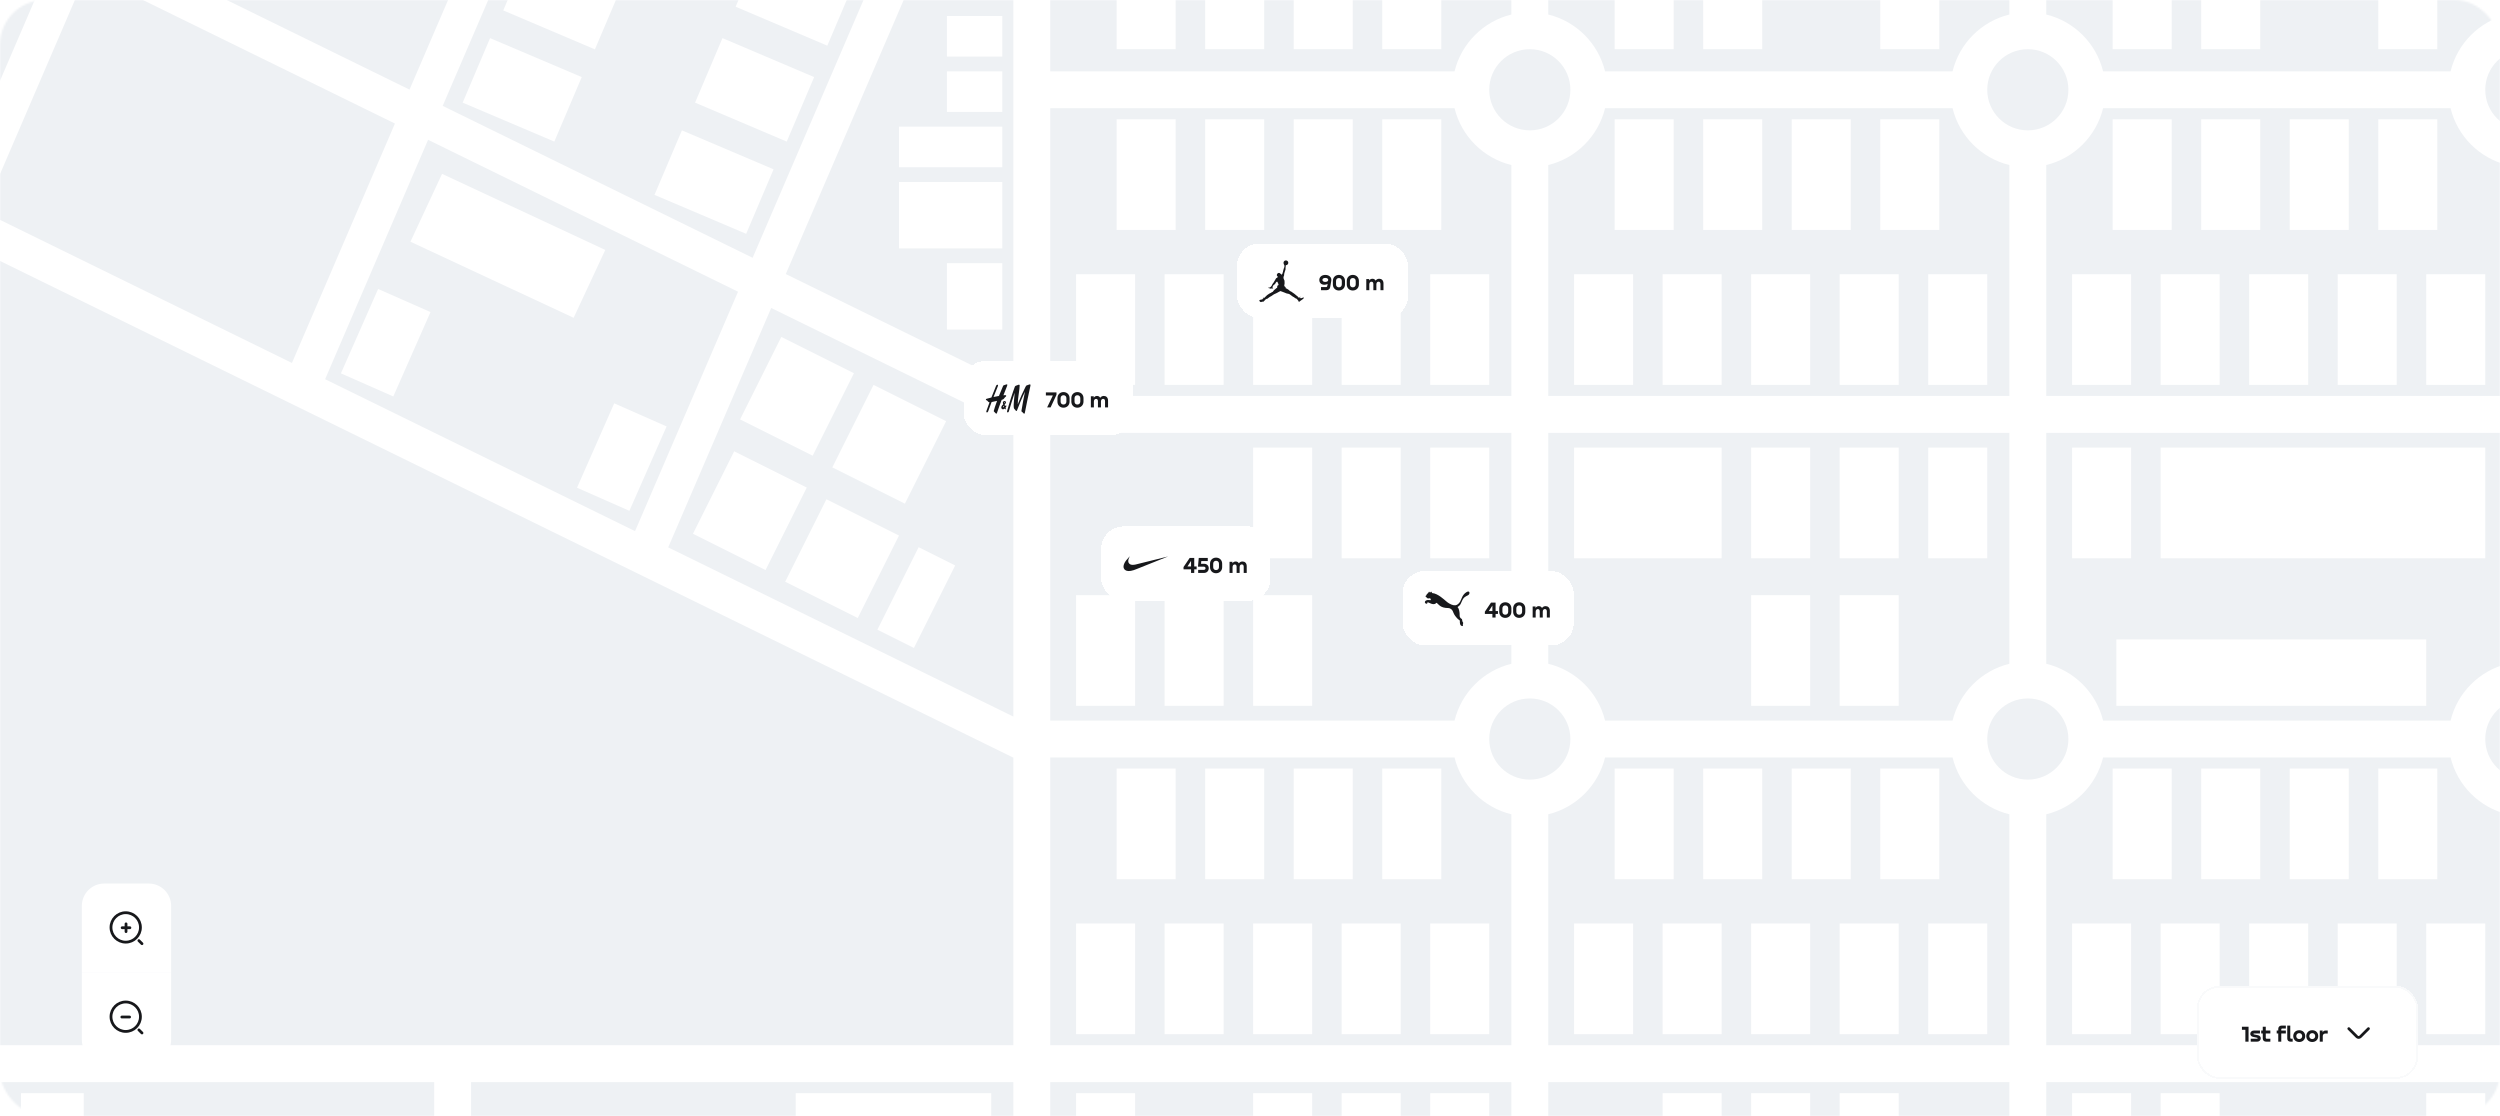 <svg width="1344" height="600" viewBox="0 0 1344 600" fill="none" xmlns="http://www.w3.org/2000/svg">
<mask id="mask0_471_102827" style="mask-type:alpha" maskUnits="userSpaceOnUse" x="0" y="0" width="1344" height="600">
<rect width="1344" height="600" rx="24" fill="#D9D9D9"/>
</mask>
<g mask="url(#mask0_471_102827)">
<path fill-rule="evenodd" clip-rule="evenodd" d="M1462.99 657.102L1462.99 -56.844L1367.8 -56.844L1347.97 -56.844L1347.97 -56.844L1100.07 -56.844L1100.07 7.805C1115.11 11.476 1126.94 23.312 1130.62 38.349L1317.43 38.349C1321.1 23.313 1332.93 11.478 1347.97 7.806L1347.97 -56.844L1367.8 -56.844L1367.8 7.805C1382.84 11.477 1394.67 23.313 1398.34 38.349L1461.01 38.349L1461.01 58.18L1398.34 58.18C1394.67 73.216 1382.84 85.052 1367.8 88.724L1367.8 212.869L1461.01 212.869L1461.01 232.701L1367.8 232.701L1367.8 356.846C1382.84 360.518 1394.67 372.353 1398.34 387.389L1461.01 387.389L1461.01 407.221L1398.34 407.221C1394.67 422.257 1382.84 434.092 1367.8 437.764L1367.8 561.909L1461.01 561.909L1461.01 581.741L1367.8 581.741L1367.8 657.102L1462.99 657.102ZM1347.97 657.102L1347.97 581.741L1100.07 581.741L1100.07 657.102L1347.97 657.102ZM1080.24 657.102L1080.24 581.741L832.339 581.741L832.339 657.102L1080.24 657.102ZM812.507 657.102L812.507 581.741L564.612 581.741L564.612 657.102L812.507 657.102ZM544.78 657.102L544.78 581.741L253.25 581.741L253.25 657.102L233.418 657.102L233.418 581.741L-125.537 581.741L-125.537 561.909L544.78 561.909L544.78 407.316L-16.585 132.155L-125.538 385.44L-125.538 335.252L-34.415 123.416L-125.538 78.75L-125.538 56.664L-26.569 105.176L28.798 -23.536L-39.154 -56.844L5.904 -56.844L36.644 -41.776L43.126 -56.844L64.714 -56.844L54.474 -33.037L220.159 48.176L265.334 -56.844L286.923 -56.844L237.988 56.915L404.612 138.589L488.679 -56.844L510.268 -56.844L422.442 147.328L544.78 207.294L544.78 -56.844L510.268 -56.844L518.334 -75.594L500.116 -83.431L488.679 -56.844L286.923 -56.844L286.964 -56.94L268.746 -64.777L265.334 -56.844L64.714 -56.844L72.78 -75.594L54.562 -83.431L43.126 -56.844L5.904 -56.844L-53.317 -85.872L-62.046 -68.065L-39.154 -56.844L-125.538 -56.844L-125.538 56.664L-127.612 55.648L-136.341 73.455L-125.538 78.75L-125.538 335.252L-153 399.094L-134.782 406.931L-125.538 385.44L-125.538 657.102L544.78 657.102ZM564.612 -56.844L564.612 38.349L781.965 38.349C785.637 23.313 797.472 11.478 812.507 7.806L812.507 -56.844L564.612 -56.844ZM832.339 -56.844L832.339 7.805C847.375 11.477 859.211 23.313 862.883 38.349L1049.7 38.349C1053.37 23.314 1065.2 11.48 1080.24 7.807L1080.24 -56.844L832.339 -56.844ZM862.883 58.18C859.211 73.216 847.375 85.052 832.339 88.724L832.339 212.869L1080.24 212.869L1080.24 88.723C1065.2 85.049 1053.37 73.215 1049.7 58.18L862.883 58.18ZM812.507 88.724C797.472 85.051 785.637 73.216 781.965 58.18L564.612 58.18L564.612 212.869L812.507 212.869L812.507 88.724ZM1347.97 88.724C1332.93 85.051 1321.1 73.216 1317.43 58.18L1130.62 58.18C1126.94 73.217 1115.11 85.053 1100.07 88.725L1100.07 212.869L1347.97 212.869L1347.97 88.724ZM1317.43 407.221C1321.1 422.256 1332.93 434.091 1347.97 437.764L1347.97 561.909L1100.07 561.909L1100.07 437.765C1115.11 434.094 1126.94 422.258 1130.62 407.221L1317.43 407.221ZM1347.97 356.846C1332.93 360.519 1321.1 372.354 1317.43 387.389L1130.62 387.389C1126.94 372.352 1115.11 360.516 1100.07 356.845L1100.07 232.701L1347.97 232.701L1347.97 356.846ZM1080.24 232.701L1080.24 356.847C1065.2 360.52 1053.37 372.355 1049.7 387.389L862.883 387.389C859.211 372.353 847.375 360.518 832.339 356.846L832.339 232.701L1080.24 232.701ZM832.339 437.764C847.375 434.092 859.211 422.257 862.883 407.221L1049.7 407.221C1053.37 422.255 1065.2 434.09 1080.24 437.763L1080.24 561.909L832.339 561.909L832.339 437.764ZM781.965 407.221C785.637 422.256 797.472 434.091 812.507 437.764L812.507 561.909L564.612 561.909L564.612 407.221L781.965 407.221ZM812.507 356.846C797.472 360.519 785.637 372.354 781.965 387.389L564.612 387.389L564.612 232.7L812.507 232.701L812.507 356.846ZM544.78 229.38L414.596 165.568L359.229 294.28L544.78 385.23L544.78 229.38ZM396.766 156.829L230.142 75.155L174.776 203.867L341.4 285.541L396.766 156.829ZM212.312 66.416L46.627 -14.797L-8.739 113.915L156.946 195.128L212.312 66.416ZM1068.34 397.305C1068.34 409.353 1078.11 419.12 1090.16 419.12C1102.21 419.12 1111.97 409.353 1111.97 397.305C1111.97 385.257 1102.21 375.49 1090.16 375.49C1078.11 375.49 1068.34 385.257 1068.34 397.305ZM1090.16 70.08C1078.11 70.08 1068.34 60.313 1068.34 48.265C1068.34 36.217 1078.11 26.45 1090.16 26.45C1102.21 26.45 1111.97 36.217 1111.97 48.265C1111.97 60.313 1102.21 70.08 1090.16 70.08ZM1336.07 397.305C1336.07 409.353 1345.84 419.12 1357.88 419.12C1369.93 419.12 1379.7 409.353 1379.7 397.305C1379.7 385.257 1369.93 375.49 1357.88 375.49C1345.84 375.49 1336.07 385.257 1336.07 397.305ZM1357.88 70.08C1345.84 70.08 1336.07 60.313 1336.07 48.265C1336.07 36.217 1345.84 26.45 1357.88 26.45C1369.93 26.45 1379.7 36.217 1379.7 48.265C1379.7 60.313 1369.93 70.08 1357.88 70.08ZM800.609 397.305C800.609 409.353 810.376 419.12 822.424 419.12C834.472 419.12 844.239 409.353 844.239 397.305C844.239 385.257 834.472 375.49 822.424 375.49C810.376 375.49 800.609 385.257 800.609 397.305ZM822.424 70.08C810.376 70.08 800.609 60.313 800.609 48.265C800.609 36.217 810.376 26.45 822.424 26.45C834.472 26.45 844.239 36.217 844.239 48.265C844.239 60.313 834.472 70.08 822.424 70.08Z" fill="#EEF1F4"/>
<rect x="1068.34" y="555.959" width="31.731" height="59.495" transform="rotate(-180 1068.34 555.959)" fill="white"/>
<rect x="1068.34" y="206.919" width="31.731" height="59.495" transform="rotate(-180 1068.34 206.919)" fill="white"/>
<rect x="800.609" y="206.919" width="31.731" height="59.495" transform="rotate(-180 800.609 206.919)" fill="white"/>
<rect x="800.609" y="555.959" width="31.731" height="59.495" transform="rotate(-180 800.609 555.959)" fill="white"/>
<rect x="800.609" y="647.186" width="31.731" height="59.495" transform="rotate(-180 800.609 647.186)" fill="white"/>
<rect x="1336.07" y="555.959" width="31.731" height="59.495" transform="rotate(-180 1336.07 555.959)" fill="white"/>
<rect x="1336.07" y="647.186" width="31.731" height="59.495" transform="rotate(-180 1336.07 647.186)" fill="white"/>
<rect x="1336.07" y="206.919" width="31.731" height="59.495" transform="rotate(-180 1336.07 206.919)" fill="white"/>
<rect x="1042.56" y="472.666" width="31.731" height="59.495" transform="rotate(-180 1042.56 472.666)" fill="white"/>
<rect x="1042.56" y="123.625" width="31.731" height="59.495" transform="rotate(-180 1042.56 123.625)" fill="white"/>
<rect x="774.828" y="123.625" width="31.731" height="59.495" transform="rotate(-180 774.828 123.625)" fill="white"/>
<rect x="774.828" y="472.666" width="31.731" height="59.495" transform="rotate(-180 774.828 472.666)" fill="white"/>
<rect x="1310.29" y="472.666" width="31.731" height="59.495" transform="rotate(-180 1310.29 472.666)" fill="white"/>
<rect x="1310.29" y="123.625" width="31.731" height="59.495" transform="rotate(-180 1310.29 123.625)" fill="white"/>
<rect x="1020.74" y="555.959" width="31.731" height="59.495" transform="rotate(-180 1020.74 555.959)" fill="white"/>
<rect x="1020.74" y="647.186" width="31.731" height="59.495" transform="rotate(-180 1020.74 647.186)" fill="white"/>
<rect x="1020.74" y="206.919" width="31.731" height="59.495" transform="rotate(-180 1020.74 206.919)" fill="white"/>
<rect x="753.012" y="206.919" width="31.731" height="59.495" transform="rotate(-180 753.012 206.919)" fill="white"/>
<rect x="753.012" y="555.959" width="31.731" height="59.495" transform="rotate(-180 753.012 555.959)" fill="white"/>
<rect x="753.012" y="647.186" width="31.731" height="59.495" transform="rotate(-180 753.012 647.186)" fill="white"/>
<rect x="1288.47" y="555.959" width="31.731" height="59.495" transform="rotate(-180 1288.47 555.959)" fill="white"/>
<rect x="1288.47" y="206.919" width="31.731" height="59.495" transform="rotate(-180 1288.47 206.919)" fill="white"/>
<rect x="994.961" y="472.666" width="31.731" height="59.495" transform="rotate(-180 994.961 472.666)" fill="white"/>
<rect x="994.961" y="123.625" width="31.731" height="59.495" transform="rotate(-180 994.961 123.625)" fill="white"/>
<rect x="727.231" y="123.625" width="31.731" height="59.495" transform="rotate(-180 727.231 123.625)" fill="white"/>
<rect x="727.231" y="472.666" width="31.731" height="59.495" transform="rotate(-180 727.231 472.666)" fill="white"/>
<rect x="1262.69" y="472.666" width="31.731" height="59.495" transform="rotate(-180 1262.69 472.666)" fill="white"/>
<rect x="1262.69" y="123.625" width="31.731" height="59.495" transform="rotate(-180 1262.69 123.625)" fill="white"/>
<rect x="973.146" y="555.959" width="31.731" height="59.495" transform="rotate(-180 973.146 555.959)" fill="white"/>
<rect x="973.146" y="647.186" width="31.731" height="59.495" transform="rotate(-180 973.146 647.186)" fill="white"/>
<rect x="973.146" y="206.919" width="31.731" height="59.495" transform="rotate(-180 973.146 206.919)" fill="white"/>
<rect x="705.415" y="206.919" width="31.731" height="59.495" transform="rotate(-180 705.415 206.919)" fill="white"/>
<rect x="705.415" y="555.959" width="31.731" height="59.495" transform="rotate(-180 705.415 555.959)" fill="white"/>
<rect x="705.415" y="647.186" width="31.731" height="59.495" transform="rotate(-180 705.415 647.186)" fill="white"/>
<rect x="1240.88" y="555.959" width="31.731" height="59.495" transform="rotate(-180 1240.88 555.959)" fill="white"/>
<rect x="1240.88" y="206.919" width="31.731" height="59.495" transform="rotate(-180 1240.88 206.919)" fill="white"/>
<rect x="947.365" y="472.666" width="31.731" height="59.495" transform="rotate(-180 947.365 472.666)" fill="white"/>
<rect x="947.365" y="123.625" width="31.731" height="59.495" transform="rotate(-180 947.365 123.625)" fill="white"/>
<rect x="679.634" y="123.625" width="31.731" height="59.495" transform="rotate(-180 679.634 123.625)" fill="white"/>
<rect x="679.634" y="472.666" width="31.731" height="59.495" transform="rotate(-180 679.634 472.666)" fill="white"/>
<rect x="1215.09" y="472.666" width="31.731" height="59.495" transform="rotate(-180 1215.09 472.666)" fill="white"/>
<rect x="1215.09" y="123.625" width="31.731" height="59.495" transform="rotate(-180 1215.09 123.625)" fill="white"/>
<rect x="925.549" y="555.959" width="31.731" height="59.495" transform="rotate(-180 925.549 555.959)" fill="white"/>
<rect x="925.549" y="647.186" width="31.731" height="59.495" transform="rotate(-180 925.549 647.186)" fill="white"/>
<rect x="925.549" y="206.919" width="31.731" height="59.495" transform="rotate(-180 925.549 206.919)" fill="white"/>
<rect x="657.819" y="206.919" width="31.731" height="59.495" transform="rotate(-180 657.819 206.919)" fill="white"/>
<rect x="657.819" y="555.959" width="31.731" height="59.495" transform="rotate(-180 657.819 555.959)" fill="white"/>
<rect x="1193.28" y="555.959" width="31.731" height="59.495" transform="rotate(-180 1193.28 555.959)" fill="white"/>
<rect x="1193.28" y="647.186" width="31.731" height="59.495" transform="rotate(-180 1193.28 647.186)" fill="white"/>
<rect x="1193.28" y="206.919" width="31.731" height="59.495" transform="rotate(-180 1193.28 206.919)" fill="white"/>
<rect x="877.952" y="555.959" width="31.731" height="59.495" transform="rotate(-180 877.952 555.959)" fill="white"/>
<rect x="877.952" y="206.919" width="31.731" height="59.495" transform="rotate(-180 877.952 206.919)" fill="white"/>
<rect x="610.225" y="206.919" width="31.731" height="59.495" transform="rotate(-180 610.225 206.919)" fill="white"/>
<rect x="610.225" y="555.959" width="31.731" height="59.495" transform="rotate(-180 610.225 555.959)" fill="white"/>
<rect x="610.225" y="647.186" width="31.731" height="59.495" transform="rotate(-180 610.225 647.186)" fill="white"/>
<rect x="1145.68" y="555.959" width="31.731" height="59.495" transform="rotate(-180 1145.68 555.959)" fill="white"/>
<rect x="1145.68" y="647.186" width="31.731" height="59.495" transform="rotate(-180 1145.68 647.186)" fill="white"/>
<rect x="1145.68" y="206.919" width="31.731" height="59.495" transform="rotate(-180 1145.68 206.919)" fill="white"/>
<rect x="899.768" y="472.666" width="31.731" height="59.495" transform="rotate(-180 899.768 472.666)" fill="white"/>
<rect x="899.768" y="123.625" width="31.731" height="59.495" transform="rotate(-180 899.768 123.625)" fill="white"/>
<rect x="632.038" y="123.625" width="31.731" height="59.495" transform="rotate(-180 632.038 123.625)" fill="white"/>
<rect x="632.038" y="472.666" width="31.731" height="59.495" transform="rotate(-180 632.038 472.666)" fill="white"/>
<rect x="1167.5" y="472.666" width="31.731" height="59.495" transform="rotate(-180 1167.5 472.666)" fill="white"/>
<rect x="1167.5" y="123.625" width="31.731" height="59.495" transform="rotate(-180 1167.5 123.625)" fill="white"/>
<rect x="1336.07" y="240.633" width="59.495" height="174.52" transform="rotate(90 1336.07 240.633)" fill="white"/>
<rect x="1068.34" y="240.633" width="59.495" height="31.731" transform="rotate(90 1068.34 240.633)" fill="white"/>
<rect x="800.609" y="240.633" width="59.495" height="31.731" transform="rotate(90 800.609 240.633)" fill="white"/>
<rect x="705.415" y="319.961" width="59.495" height="31.731" transform="rotate(90 705.415 319.961)" fill="white"/>
<rect x="1020.74" y="319.961" width="59.495" height="31.731" transform="rotate(90 1020.74 319.961)" fill="white"/>
<rect x="1310.29" y="-33.046" width="59.495" height="31.731" transform="rotate(90 1310.29 -33.046)" fill="white"/>
<rect x="1042.56" y="-33.046" width="59.495" height="31.731" transform="rotate(90 1042.56 -33.046)" fill="white"/>
<rect x="774.828" y="-33.046" width="59.495" height="31.731" transform="rotate(90 774.828 -33.046)" fill="white"/>
<rect x="973.146" y="319.961" width="59.495" height="31.731" transform="rotate(90 973.146 319.961)" fill="white"/>
<rect x="1167.5" y="-33.046" width="59.495" height="31.731" transform="rotate(90 1167.5 -33.046)" fill="white"/>
<rect x="899.768" y="-33.046" width="59.495" height="31.731" transform="rotate(90 899.768 -33.046)" fill="white"/>
<rect x="632.038" y="-33.046" width="59.495" height="31.731" transform="rotate(90 632.038 -33.046)" fill="white"/>
<rect x="1215.09" y="-33.046" width="59.495" height="31.731" transform="rotate(90 1215.09 -33.046)" fill="white"/>
<rect x="947.365" y="-33.046" width="59.495" height="31.731" transform="rotate(90 947.365 -33.046)" fill="white"/>
<rect x="679.634" y="-33.046" width="59.495" height="31.731" transform="rotate(90 679.634 -33.046)" fill="white"/>
<rect x="727.231" y="-33.046" width="59.495" height="31.731" transform="rotate(90 727.231 -33.046)" fill="white"/>
<rect x="1020.74" y="240.633" width="59.495" height="31.731" transform="rotate(90 1020.74 240.633)" fill="white"/>
<rect x="753.012" y="240.633" width="59.495" height="31.731" transform="rotate(90 753.012 240.633)" fill="white"/>
<rect x="657.819" y="319.961" width="59.495" height="31.731" transform="rotate(90 657.819 319.961)" fill="white"/>
<rect x="973.146" y="240.633" width="59.495" height="31.731" transform="rotate(90 973.146 240.633)" fill="white"/>
<rect x="705.415" y="240.633" width="59.495" height="31.731" transform="rotate(90 705.415 240.633)" fill="white"/>
<rect x="610.225" y="319.961" width="59.495" height="31.731" transform="rotate(90 610.225 319.961)" fill="white"/>
<rect x="925.549" y="240.633" width="59.495" height="79.327" transform="rotate(90 925.549 240.633)" fill="white"/>
<rect x="1145.68" y="240.633" width="59.495" height="31.731" transform="rotate(90 1145.68 240.633)" fill="white"/>
<rect x="1304.34" y="343.759" width="35.697" height="166.587" transform="rotate(90 1304.34 343.759)" fill="white"/>
<rect x="394.695" y="242.616" width="43.63" height="49.58" transform="rotate(26.558 394.695 242.616)" fill="white"/>
<rect x="203.28" y="155.356" width="30.773" height="49.58" transform="rotate(23.796 203.28 155.356)" fill="white"/>
<rect x="330.204" y="216.835" width="30.773" height="49.58" transform="rotate(23.796 330.204 216.835)" fill="white"/>
<rect x="420.035" y="181.138" width="43.63" height="49.58" transform="rotate(26.558 420.035 181.138)" fill="white"/>
<rect x="444.275" y="268.398" width="43.63" height="49.58" transform="rotate(26.558 444.275 268.398)" fill="white"/>
<rect x="469.616" y="206.919" width="43.63" height="49.58" transform="rotate(26.558 469.616 206.919)" fill="white"/>
<rect x="237.651" y="93.471" width="96.807" height="40.249" transform="rotate(24.99 237.651 93.471)" fill="white"/>
<rect x="538.828" y="141.474" width="35.697" height="29.748" transform="rotate(90 538.828 141.474)" fill="white"/>
<rect x="538.828" y="97.844" width="35.697" height="55.529" transform="rotate(90 538.828 97.844)" fill="white"/>
<rect x="538.828" y="68.096" width="21.815" height="55.529" transform="rotate(90 538.828 68.096)" fill="white"/>
<rect x="538.828" y="38.349" width="21.815" height="29.748" transform="rotate(90 538.828 38.349)" fill="white"/>
<rect x="538.828" y="8.601" width="21.815" height="29.748" transform="rotate(90 538.828 8.601)" fill="white"/>
<rect x="493.856" y="294.179" width="21.951" height="49.58" transform="rotate(26.558 493.856 294.179)" fill="white"/>
<rect x="459.501" y="-10.121" width="37.681" height="53.546" transform="rotate(113.023 459.501 -10.121)" fill="white"/>
<rect x="437.685" y="41.442" width="37.681" height="53.546" transform="rotate(113.023 437.685 41.442)" fill="white"/>
<rect x="334.561" y="-8.137" width="37.681" height="53.546" transform="rotate(113.023 334.561 -8.137)" fill="white"/>
<rect x="415.872" y="91.022" width="37.681" height="53.546" transform="rotate(113.023 415.872 91.022)" fill="white"/>
<rect x="312.745" y="41.442" width="37.681" height="53.546" transform="rotate(113.023 312.745 41.442)" fill="white"/>
<rect x="532.879" y="587.69" width="59.495" height="105.109" transform="rotate(90 532.879 587.69)" fill="white"/>
<rect x="45.015" y="587.69" width="59.495" height="33.714" transform="rotate(90 45.015 587.69)" fill="white"/>
<path d="M532.879 548.027L532.88 416.145L-11.504 153.373L-139.419 437.96L-139.419 548.027L532.879 548.027Z" fill="#EEF1F4"/>
<g filter="url(#filter0_d_471_102827)">
<path d="M44 471C44 464.373 49.373 459 56 459H80C86.627 459 92 464.373 92 471V507H44V471Z" fill="white"/>
<path d="M65.667 482.75H69.833" stroke="#17181B" stroke-width="1.5" stroke-linecap="round" stroke-linejoin="round"/>
<path d="M67.75 484.833V480.667" stroke="#17181B" stroke-width="1.5" stroke-linecap="round" stroke-linejoin="round"/>
<path d="M67.583 490.5C71.956 490.5 75.5 486.956 75.5 482.583C75.5 478.211 71.956 474.667 67.583 474.667C63.211 474.667 59.667 478.211 59.667 482.583C59.667 486.956 63.211 490.5 67.583 490.5Z" stroke="#17181B" stroke-width="1.5" stroke-linecap="round" stroke-linejoin="round"/>
<path d="M76.333 491.333L74.667 489.667" stroke="#17181B" stroke-width="1.5" stroke-linecap="round" stroke-linejoin="round"/>
</g>
<g filter="url(#filter1_d_471_102827)">
<path d="M44 507H92V543C92 549.627 86.627 555 80 555H56C49.373 555 44 549.627 44 543V507Z" fill="white"/>
<path d="M65.5 530.75H69.667" stroke="#17181B" stroke-width="1.5" stroke-linecap="round" stroke-linejoin="round"/>
<path d="M67.583 538.5C71.956 538.5 75.5 534.956 75.5 530.583C75.5 526.211 71.956 522.667 67.583 522.667C63.211 522.667 59.667 526.211 59.667 530.583C59.667 534.956 63.211 538.5 67.583 538.5Z" stroke="#17181B" stroke-width="1.5" stroke-linecap="round" stroke-linejoin="round"/>
<path d="M76.333 539.333L74.667 537.667" stroke="#17181B" stroke-width="1.5" stroke-linecap="round" stroke-linejoin="round"/>
</g>
<g filter="url(#filter2_d_471_102827)">
<rect x="1181" y="506" width="119" height="50" rx="12" fill="white" shape-rendering="crispEdges"/>
<path d="M1208.82 527.96H1205.26V529.616H1207.11V536H1208.82V527.96ZM1211.67 530.024C1210.58 530.024 1209.74 530.756 1209.74 531.788C1209.74 532.592 1210.34 533.228 1211.21 533.408L1213.49 533.9C1213.62 533.936 1213.69 534.044 1213.69 534.164C1213.69 534.32 1213.58 534.428 1213.43 534.428H1209.99V536H1213.45C1214.54 536 1215.39 535.256 1215.39 534.2C1215.39 533.36 1214.82 532.736 1213.92 532.544L1211.67 532.088C1211.55 532.064 1211.47 531.956 1211.47 531.836C1211.47 531.692 1211.57 531.584 1211.72 531.584H1214.96V530.024H1211.67ZM1220.54 530.024H1218.08V527.96H1216.46V530.024H1215.62V531.584H1216.46V534.248C1216.46 535.328 1217.17 536 1218.26 536H1220.54V534.428H1218.56C1218.27 534.428 1218.08 534.26 1218.08 533.972V531.584H1220.54V530.024ZM1228.87 528.932V527.36H1226.58C1225.53 527.36 1224.79 528.068 1224.79 529.112V530.024H1223.95V531.584H1224.79V536H1226.41V531.584H1228.87V530.024H1226.41V529.376C1226.41 529.1 1226.61 528.932 1226.89 528.932H1228.87ZM1229.63 534.272C1229.63 535.352 1230.28 536 1231.42 536H1232.54V534.428H1231.73C1231.43 534.428 1231.25 534.26 1231.25 533.984V527.36H1229.63V534.272ZM1236.07 536.18C1238.01 536.18 1239.28 534.8 1239.28 533.012C1239.28 531.236 1238.02 529.844 1236.07 529.844C1234.11 529.844 1232.85 531.236 1232.85 533.012C1232.85 534.8 1234.12 536.18 1236.07 536.18ZM1236.07 534.608C1235.11 534.608 1234.47 533.9 1234.47 533.012C1234.47 532.124 1235.11 531.404 1236.07 531.404C1237.03 531.404 1237.66 532.124 1237.66 533.012C1237.66 533.9 1237.01 534.608 1236.07 534.608ZM1243.06 536.18C1245.01 536.18 1246.28 534.8 1246.28 533.012C1246.28 531.236 1245.02 529.844 1243.06 529.844C1241.11 529.844 1239.85 531.236 1239.85 533.012C1239.85 534.8 1241.12 536.18 1243.06 536.18ZM1243.06 534.608C1242.1 534.608 1241.47 533.9 1241.47 533.012C1241.47 532.124 1242.1 531.404 1243.06 531.404C1244.02 531.404 1244.66 532.124 1244.66 533.012C1244.66 533.9 1244.01 534.608 1243.06 534.608ZM1250.13 530.024C1249.44 530.024 1248.91 530.372 1248.69 530.96H1248.63V530.024H1247.1V536H1248.72V533.024C1248.72 532.196 1249.27 531.644 1250.05 531.644H1251.39V530.024H1250.13Z" fill="#17181B"/>
<path d="M1273.28 529L1268.93 533.347C1268.42 533.86 1267.58 533.86 1267.07 533.347L1262.72 529" stroke="#17181B" stroke-width="1.5" stroke-miterlimit="10" stroke-linecap="round" stroke-linejoin="round"/>
<rect x="1181.5" y="506.5" width="118" height="49" rx="11.5" stroke="#F9FAFB" shape-rendering="crispEdges"/>
</g>
<g filter="url(#filter3_d_471_102827)">
<rect x="754" y="283" width="92" height="40" rx="12" fill="white" shape-rendering="crispEdges"/>
<path d="M768.269 294.079C768.115 294.103 767.967 294.667 767.669 294.961C767.451 295.174 767.179 295.16 767.034 295.423C766.98 295.521 766.997 295.688 766.935 295.849C766.813 296.17 766.385 296.199 766.385 296.549C766.384 296.927 766.742 296.999 767.053 297.268C767.295 297.484 767.319 297.632 767.613 297.737C767.863 297.822 768.236 297.545 768.572 297.644C768.848 297.726 769.111 297.785 769.174 298.067C769.229 298.326 769.17 298.728 768.836 298.682C768.723 298.67 768.235 298.506 767.634 298.569C766.91 298.651 766.083 298.886 766.002 299.689C765.958 300.138 766.516 300.667 767.055 300.559C767.428 300.486 767.252 300.049 767.455 299.837C767.721 299.565 769.229 300.786 770.63 300.786C771.22 300.786 771.659 300.638 772.095 300.184C772.136 300.15 772.186 300.075 772.249 300.071C772.308 300.075 772.412 300.133 772.446 300.158C773.575 301.06 774.428 302.87 778.577 302.891C779.16 302.894 779.825 303.171 780.368 303.664C780.852 304.109 781.135 304.801 781.41 305.503C781.825 306.557 782.57 307.583 783.698 308.724C783.759 308.785 784.688 309.503 784.762 309.556C784.774 309.564 784.842 309.726 784.819 309.817C784.791 310.501 784.691 312.49 786.183 312.58C786.547 312.598 786.452 312.343 786.452 312.168C786.451 311.821 786.387 311.477 786.571 311.123C786.822 310.635 786.038 310.41 786.061 309.355C786.077 308.569 785.413 308.703 785.076 308.104C784.882 307.756 784.709 307.572 784.721 307.148C784.797 304.758 784.21 303.188 783.917 302.803C783.689 302.512 783.5 302.396 783.709 302.261C784.954 301.444 785.236 300.683 785.236 300.683C785.898 299.136 786.493 297.723 787.314 297.101C787.479 296.973 787.903 296.658 788.163 296.534C788.929 296.175 789.332 295.958 789.555 295.743C789.907 295.401 790.185 294.69 789.847 294.259C789.428 293.727 788.702 294.149 788.382 294.338C786.094 295.688 785.756 298.07 784.964 299.438C784.332 300.531 783.303 301.334 782.384 301.4C781.695 301.45 780.952 301.312 780.212 300.989C778.413 300.205 777.429 299.192 777.197 299.013C776.713 298.642 772.961 294.98 769.921 294.83C769.921 294.83 769.544 294.079 769.449 294.067C769.226 294.039 768.999 294.516 768.836 294.571C768.682 294.622 768.424 294.054 768.269 294.079Z" fill="#17181B"/>
<path d="M804.024 304.52V299.96H801.564L798.264 304.844V306.068H802.308V308H804.024V306.068H805.308V304.52H804.024ZM802.308 301.544V304.52H800.376L802.308 301.544ZM805.992 304.904C805.992 306.836 807.372 308.18 809.22 308.18C811.068 308.18 812.52 306.86 812.52 304.904V303.044C812.52 301.088 811.08 299.78 809.244 299.78C807.396 299.78 805.992 301.1 805.992 303.056V304.904ZM807.696 303.056C807.696 302.06 808.356 301.472 809.244 301.472C810.144 301.472 810.804 302.072 810.804 303.044V304.904C810.804 305.888 810.12 306.476 809.22 306.476C808.344 306.476 807.696 305.9 807.696 304.904V303.056ZM813.469 304.904C813.469 306.836 814.849 308.18 816.697 308.18C818.545 308.18 819.997 306.86 819.997 304.904V303.044C819.997 301.088 818.557 299.78 816.721 299.78C814.873 299.78 813.469 301.1 813.469 303.056V304.904ZM815.173 303.056C815.173 302.06 815.833 301.472 816.721 301.472C817.621 301.472 818.281 302.072 818.281 303.044V304.904C818.281 305.888 817.597 306.476 816.697 306.476C815.821 306.476 815.173 305.9 815.173 304.904V303.056ZM830.932 301.856C830.104 301.856 829.444 302.216 829 302.828H828.952C828.628 302.216 828.028 301.856 827.26 301.856C826.516 301.856 825.928 302.216 825.556 302.78H825.508V302.024H823.96V308H825.58V304.892C825.58 304.016 826.048 303.452 826.732 303.44C827.308 303.44 827.764 303.8 827.764 304.652V308H829.384V304.82C829.384 303.824 829.984 303.428 830.536 303.428C831.112 303.428 831.58 303.788 831.58 304.64V308H833.2V304.388C833.2 302.66 832.144 301.856 830.932 301.856Z" fill="#17181B"/>
</g>
<g filter="url(#filter4_d_471_102827)">
<rect x="518" y="170" width="91" height="40" rx="12" fill="white" shape-rendering="crispEdges"/>
<path d="M546.866 183.103C547.738 182.677 548.17 182.733 548.18 183.164C548.191 183.725 548.108 184.471 548.048 185.011C547.725 187.943 547.184 190.34 547.143 193.351C548.567 189.684 549.761 187.136 551.299 183.997C551.787 182.997 552.099 183.184 552.5 183.006C554.061 182.314 554.119 182.738 553.916 183.584C553.158 186.718 551.219 196.584 550.923 198.103C550.838 198.543 550.357 198.356 550.233 198.185C549.677 197.42 549.05 197.408 549.119 196.899C549.468 194.366 550.723 188.011 551.051 186.514C549.383 189.915 547.653 194.168 546.764 196.579C546.576 197.091 546.233 197.054 546.02 196.679C545.719 196.153 545.136 195.884 545.04 195.262C544.735 193.285 545.388 189.516 545.479 187.132C544.571 189.737 543.046 194.793 542.378 197.078C542.103 198.023 541.184 197.869 541.429 196.948C542.444 193.114 544.631 186.333 545.576 183.895C545.799 183.32 546.382 183.34 546.866 183.103Z" fill="#17181B"/>
<path d="M541.33 182.632C541.035 182.561 540.181 183.02 539.656 183.11C539.489 183.139 539.33 183.315 539.274 183.44C538.433 185.361 537.68 187.193 537.027 188.861C536.192 189.003 535.216 189.19 534.123 189.434C534.906 187.437 535.696 185.467 536.467 183.573C536.847 182.64 535.847 182.552 535.46 183.496C534.956 184.723 534.013 187.023 532.969 189.704C532.201 189.891 531.388 190.105 530.537 190.35C529.919 190.527 529.894 190.691 530.162 191.06C530.309 191.265 530.613 191.244 530.752 191.391C531.113 191.77 531.332 192.223 531.977 192.292C531.401 193.823 530.826 195.402 530.305 196.922C529.978 197.876 530.909 198.071 531.268 197.062C531.845 195.434 532.453 193.786 533.079 192.144C533.6 192.023 534.861 191.753 536.025 191.502C535.101 194.021 534.493 195.935 534.263 196.866C534.22 197.045 534.292 197.145 534.33 197.218C534.642 197.669 534.939 197.688 535.34 198.246C535.448 198.398 535.812 198.48 535.936 198.106C536.793 195.533 537.674 193.119 538.495 190.954C538.836 190.88 539.45 190.733 539.826 190.175C540.495 189.185 540.686 189.385 540.847 189.084C541.049 188.707 540.915 188.352 540.202 188.439C540.202 188.439 539.933 188.458 539.435 188.515C540.225 186.49 540.917 184.773 541.415 183.465C541.585 183.022 541.607 182.698 541.33 182.632Z" fill="#17181B"/>
<path d="M540.164 195.763C540.348 196.225 540.923 196.085 540.704 195.527C540.481 194.958 539.927 193.245 539.782 192.694C539.584 191.95 540.441 192.153 540.007 192.639C539.635 193.057 539.387 193.225 538.699 194.02C538.035 194.787 538.215 195.782 538.926 196.002C539.728 196.25 540.435 195.371 540.873 194.726C541.297 194.102 540.886 193.735 540.458 194.105C540.183 194.342 539.865 194.707 539.544 194.903C539.282 195.061 539.077 194.891 539.426 194.414C539.83 193.861 540.284 193.398 540.621 192.875C541.308 191.811 539.949 191.197 539.363 191.888C539.05 192.257 539.129 192.619 539.214 192.93C539.352 193.427 539.863 195.016 540.164 195.763Z" fill="#17181B"/>
<path d="M562.264 188.616H566.02L562.948 195H564.808L567.964 188.232V186.96H562.264V188.616ZM568.48 191.904C568.48 193.836 569.86 195.18 571.708 195.18C573.556 195.18 575.008 193.86 575.008 191.904V190.044C575.008 188.088 573.568 186.78 571.732 186.78C569.884 186.78 568.48 188.1 568.48 190.056V191.904ZM570.184 190.056C570.184 189.06 570.844 188.472 571.732 188.472C572.632 188.472 573.292 189.072 573.292 190.044V191.904C573.292 192.888 572.608 193.476 571.708 193.476C570.832 193.476 570.184 192.9 570.184 191.904V190.056ZM575.957 191.904C575.957 193.836 577.337 195.18 579.185 195.18C581.033 195.18 582.485 193.86 582.485 191.904V190.044C582.485 188.088 581.045 186.78 579.209 186.78C577.361 186.78 575.957 188.1 575.957 190.056V191.904ZM577.661 190.056C577.661 189.06 578.321 188.472 579.209 188.472C580.109 188.472 580.769 189.072 580.769 190.044V191.904C580.769 192.888 580.085 193.476 579.185 193.476C578.309 193.476 577.661 192.9 577.661 191.904V190.056ZM593.421 188.856C592.592 188.856 591.933 189.216 591.489 189.828H591.441C591.117 189.216 590.517 188.856 589.749 188.856C589.005 188.856 588.417 189.216 588.045 189.78H587.997V189.024H586.449V195H588.069V191.892C588.069 191.016 588.537 190.452 589.221 190.44C589.797 190.44 590.253 190.8 590.253 191.652V195H591.872V191.82C591.872 190.824 592.473 190.428 593.025 190.428C593.601 190.428 594.069 190.788 594.069 191.64V195H595.689V191.388C595.689 189.66 594.633 188.856 593.421 188.856Z" fill="#17181B"/>
</g>
<g filter="url(#filter5_d_471_102827)">
<rect x="592" y="259" width="91" height="40" rx="12" fill="white" shape-rendering="crispEdges"/>
<path d="M606.647 282.997C605.932 282.97 605.347 282.787 604.89 282.447C604.802 282.382 604.594 282.188 604.525 282.106C604.339 281.887 604.213 281.675 604.129 281.439C603.87 280.714 604.003 279.763 604.51 278.718C604.944 277.824 605.613 276.937 606.781 275.709C606.953 275.529 607.465 275 607.469 275C607.47 275 607.442 275.045 607.407 275.1C607.103 275.576 606.843 276.136 606.702 276.622C606.474 277.4 606.502 278.068 606.782 278.586C606.976 278.943 607.307 279.252 607.68 279.423C608.332 279.722 609.288 279.747 610.454 279.495C610.535 279.478 614.515 278.49 619.3 277.299C624.084 276.108 627.999 275.135 628 275.136C628.001 275.137 616.884 279.586 611.113 281.895C610.199 282.26 609.955 282.352 609.525 282.493C608.427 282.854 607.443 283.026 606.647 282.997Z" fill="#17181B"/>
<path d="M642.024 280.52V275.96H639.564L636.264 280.844V282.068H640.308V284H642.024V282.068H643.308V280.52H642.024ZM640.308 277.544V280.52H638.376L640.308 277.544ZM645.672 279.092L645.816 277.616H649.296V275.96H644.448L644.028 280.652H647.244C647.808 280.652 648.108 281.06 648.096 281.492C648.096 281.924 647.796 282.344 647.244 282.344H644.136V284H647.352C648.804 284 649.824 282.908 649.824 281.48C649.824 280.124 648.84 279.092 647.352 279.092H645.672ZM650.508 280.904C650.508 282.836 651.888 284.18 653.736 284.18C655.584 284.18 657.036 282.86 657.036 280.904V279.044C657.036 277.088 655.596 275.78 653.76 275.78C651.912 275.78 650.508 277.1 650.508 279.056V280.904ZM652.212 279.056C652.212 278.06 652.872 277.472 653.76 277.472C654.66 277.472 655.32 278.072 655.32 279.044V280.904C655.32 281.888 654.636 282.476 653.736 282.476C652.86 282.476 652.212 281.9 652.212 280.904V279.056ZM667.971 277.856C667.143 277.856 666.483 278.216 666.039 278.828H665.991C665.667 278.216 665.067 277.856 664.299 277.856C663.555 277.856 662.967 278.216 662.595 278.78H662.547V278.024H660.999V284H662.619V280.892C662.619 280.016 663.087 279.452 663.771 279.44C664.347 279.44 664.803 279.8 664.803 280.652V284H666.423V280.82C666.423 279.824 667.023 279.428 667.575 279.428C668.151 279.428 668.619 279.788 668.619 280.64V284H670.239V280.388C670.239 278.66 669.183 277.856 667.971 277.856Z" fill="#17181B"/>
</g>
<g filter="url(#filter6_d_471_102827)">
<rect x="665" y="107" width="92" height="40" rx="12" fill="white" shape-rendering="crispEdges"/>
<path d="M690.037 117.526C690.028 117.477 690.021 117.427 690.017 117.376C689.968 116.667 690.501 116.053 691.21 116.003C691.919 115.954 692.533 116.488 692.582 117.196C692.632 117.904 692.099 118.519 691.39 118.569C691.345 118.572 691.301 118.573 691.257 118.571C691.228 118.578 691.211 118.582 691.187 118.604C691.114 118.717 691.372 118.696 691.196 119.193C691.196 119.193 691.195 119.247 691.176 119.301C691.162 119.492 691.089 120.057 691.078 120.358C691.115 120.402 691.126 120.423 691.122 120.528C691.105 120.671 691.072 121.021 691.02 121.246C690.975 121.438 690.897 121.475 690.833 121.522C690.744 121.92 690.721 122.251 690.492 122.734C690.472 123.101 690.446 123.201 690.369 123.38C690.36 123.92 690.398 124.001 690.033 124.856C689.939 125.256 690.028 125.533 690.128 125.949C690.229 126.376 690.511 126.554 690.553 126.992C690.652 128.022 690.627 128.724 690.406 129.531L690.599 129.988C690.838 130.097 691.432 130.398 691.103 130.873C691.567 131.117 692.268 131.376 692.846 131.871C693.078 132.064 693.324 132.276 693.544 132.523C693.964 132.589 693.919 132.622 694.23 132.813C695.145 133.374 696.611 134.487 697.462 135.274C697.608 135.36 697.668 135.421 697.786 135.484C697.804 135.519 697.809 135.527 697.805 135.537C697.765 135.64 697.766 135.643 697.729 135.724C697.775 135.775 697.861 135.822 697.912 135.867C697.96 135.882 697.96 135.858 698.042 135.839C698.149 135.939 698.281 136.019 698.329 136.014C698.474 135.978 698.448 136.008 698.571 135.871C698.614 135.826 698.688 135.871 698.688 135.871C698.734 135.817 698.833 135.71 698.965 135.633C699.069 135.57 699.27 135.564 699.27 135.564C699.337 135.565 699.325 135.633 699.318 135.656C699.243 135.695 699.082 135.738 698.992 135.804C698.796 136.008 698.642 136.281 698.642 136.281C699.037 136.227 699.28 136.326 699.61 136.287C699.79 136.277 699.923 136.289 700.111 136.152C700.111 136.152 700.292 136.023 700.455 135.954C700.613 135.885 700.763 135.922 700.902 136.023C700.999 136.134 701.059 136.135 700.91 136.291C700.856 136.352 700.778 136.419 700.679 136.517C700.504 136.69 700.269 136.92 700.026 137.11C699.78 137.302 699.5 137.475 699.325 137.554C698.885 137.87 698.989 137.787 698.643 138.101C698.599 138.14 698.483 138.21 698.427 138.248C698.29 138.337 698.248 138.263 698.159 138.098C698.159 138.098 698.118 138.037 698.051 137.906C697.978 137.763 697.922 137.6 697.945 137.602C697.863 137.592 697.494 137.159 697.492 137.066C697.414 137.048 697.081 136.726 697.07 136.664L696.775 136.428C696.438 136.498 696.36 136.288 695.469 135.656C695.367 135.654 695.21 135.599 694.984 135.432C694.582 135.11 693.617 134.381 693.453 134.298C693.277 134.208 693.067 134.124 692.939 134.018C692.746 133.983 692.641 133.963 692.544 133.935C692.446 133.909 692.356 133.874 692.106 133.84C691.7 133.79 691.278 133.621 690.877 133.421C690.687 133.331 690.522 133.285 690.359 133.215C689.992 133.06 689.677 132.921 689.434 132.864C689.341 132.855 688.899 132.722 688.667 132.587C688.587 132.545 688.54 132.506 688.487 132.494C688.365 132.466 688.287 132.514 688.233 132.532C687.935 132.687 687.656 132.821 687.399 132.959C687.16 133.087 686.939 133.22 686.706 133.355C686.495 133.476 686.251 133.591 686.002 133.71C686.002 133.71 685.288 134.068 684.898 134.207C684.56 134.483 683.869 134.96 683.447 135.197C683.238 135.296 682.832 135.553 682.645 135.611C682.538 135.697 682.158 135.969 681.86 136.192C681.63 136.365 681.455 136.51 681.455 136.51C681.322 136.63 681.331 136.686 681.076 136.578C681.006 136.636 680.951 136.673 680.906 136.705C680.723 136.839 680.707 136.807 680.64 136.803C680.512 136.914 680.496 136.857 680.384 136.985C680.311 137.098 680.385 137.071 680.231 137.126C680.198 137.139 680.183 137.178 680.158 137.2C680.033 137.303 680.032 137.593 679.734 137.613C679.561 137.736 679.605 137.886 679.473 137.879C679.482 138.007 679.239 138.193 679.196 138.193C678.816 138.324 678.789 138.044 678.332 138.253C678.273 138.28 678.187 138.355 678.072 138.376C677.871 138.414 677.628 138.374 677.48 138.26C677.247 138.08 677.033 137.734 677.033 137.734C676.959 137.559 677.002 137.448 677.233 137.282C677.33 137.221 677.348 137.175 677.51 137.164C677.59 137.134 677.569 137.18 677.712 137.128C677.795 137.098 677.795 137.119 677.963 137.105C678.001 137.079 678.055 137.07 678.128 137.046C678.26 137.002 678.39 136.954 678.39 136.954C678.39 136.954 678.423 136.92 678.551 136.932C678.659 136.887 678.77 136.822 678.827 136.802C678.812 136.631 678.831 136.639 678.91 136.57C679.009 136.485 679.027 136.499 679.101 136.552C679.131 136.534 679.146 136.528 679.143 136.502C679.131 136.413 679.055 136.371 679.077 136.175C679.043 136.096 678.993 135.999 679.004 135.941C679.02 135.878 679.036 135.847 679.074 135.827C679.115 135.805 679.128 135.835 679.15 135.859C679.189 135.904 679.22 136.039 679.22 136.039C679.234 136.191 679.281 136.387 679.431 136.277C679.519 136.187 679.536 135.948 679.717 135.999L679.846 136.111C679.954 136.008 679.96 136.008 680.025 135.967C680.025 135.967 679.924 135.864 680.013 135.783C680.075 135.729 680.149 135.69 680.28 135.544C680.641 135.145 680.827 134.968 681.217 134.647C681.995 134.007 682.882 133.557 683.445 133.333C683.628 133.1 683.807 132.945 684.215 132.906C684.699 132.088 685.627 131.358 685.839 131.241C686.012 130.927 686.088 130.961 686.315 130.898C686.495 130.753 686.535 130.753 686.616 130.604C686.694 130.293 686.436 129.464 687.095 129.422C687.235 129.224 687.2 129.272 687.356 129.085C687.251 128.824 687.207 128.606 687.178 128.418C687.173 128.396 686.916 128.216 686.989 127.98C686.881 127.85 686.677 127.547 686.613 127.406C686.584 127.407 686.56 127.396 686.528 127.391C686.494 127.385 686.453 127.387 686.407 127.383C686.304 127.648 686.192 127.668 686.009 127.727C685.683 128.422 685.568 128.715 684.646 129.29C684.28 129.7 684.163 130.157 684.164 130.15C684.101 130.285 684.123 130.475 684.156 130.576C684.108 130.727 684.121 130.742 684.121 130.742C684.141 130.799 684.193 130.874 684.258 130.89C684.368 130.919 684.479 130.914 684.473 131.037C684.458 131.192 684.256 131.167 684.16 131.15C683.79 131.091 683.907 130.851 683.671 130.931C683.491 131.049 683.423 131.398 683.127 131.353C683.088 131.327 683.101 131.251 683.127 131.195C683.168 131.109 683.242 131.038 683.198 131.006C683.006 131.066 682.622 131.194 682.622 131.194C682.441 131.243 682.243 131.153 682.421 131.035C682.503 131.002 682.622 130.962 682.768 130.869C682.768 130.869 682.843 130.767 682.698 130.818C682.541 130.874 682.309 130.909 682.143 130.89C682.143 130.89 681.798 130.845 681.754 130.818C681.709 130.79 681.668 130.684 681.776 130.684C681.913 130.686 682.255 130.645 682.52 130.575C682.648 130.525 682.891 130.381 683.028 130.313C683.028 130.313 683.176 130.097 683.258 130.054C683.394 129.898 683.509 129.805 683.63 129.645C683.747 129.402 683.869 129.018 684.259 128.422C684.439 128.148 684.663 127.829 684.945 127.543C684.945 127.543 685.018 127.085 685.385 126.76C685.466 126.569 685.589 126.345 685.71 126.137C685.757 126.057 685.802 125.988 685.847 125.912C685.96 125.734 686.08 125.401 686.523 125.349C686.523 125.349 686.712 125.209 686.785 125.11C686.898 125.013 686.872 124.862 686.965 124.755C686.824 124.618 686.463 124.359 686.428 123.999C686.39 123.617 686.526 123.303 686.758 123.07C687.013 122.815 687.284 122.687 687.611 122.706C688.02 122.767 688.098 122.902 688.228 123.036C688.354 123.163 688.4 123.081 688.453 123.23C688.796 123.321 688.777 123.282 688.774 123.534C688.827 123.605 688.915 123.672 688.915 123.819C689.03 123.579 689.053 123.536 689.361 123.272C689.435 123.057 689.484 122.847 689.548 122.633C689.608 122.435 689.683 122.231 689.741 122.078C689.68 121.645 689.806 121.573 689.974 121.194C689.944 121.142 689.951 121.127 689.963 121.041C690.029 120.79 690.131 120.458 690.192 120.242C690.192 120.242 690.212 120.156 690.301 120.15C690.378 119.876 690.493 119.366 690.513 119.262C690.592 118.976 690.541 118.884 690.48 118.723C690.46 118.67 690.47 118.595 690.435 118.536C690.34 118.369 690.236 118.152 690.167 117.997C690.121 117.898 690.05 117.526 690.05 117.526C689.983 117.336 690.037 117.526 690.037 117.526Z" fill="#17181B"/>
<path d="M715.732 126.468C715.732 124.92 714.448 123.792 712.48 123.792C710.572 123.792 709.264 124.932 709.264 126.48C709.264 128.028 710.26 129.12 712.132 129.084C712.696 129.072 713.296 128.904 713.68 128.616H713.728L713.512 129.888C713.452 130.2 713.248 130.344 712.948 130.344H710.176V132H713.116C714.232 132 714.952 131.364 715.12 130.356L715.696 126.936C715.72 126.78 715.732 126.636 715.732 126.468ZM714.052 126.468C714.052 127.116 713.476 127.56 712.504 127.56C711.496 127.56 710.932 127.116 710.932 126.48C710.932 125.868 711.484 125.412 712.48 125.412C713.512 125.412 714.052 125.868 714.052 126.468ZM716.547 128.904C716.547 130.836 717.927 132.18 719.775 132.18C721.623 132.18 723.075 130.86 723.075 128.904V127.044C723.075 125.088 721.635 123.78 719.799 123.78C717.951 123.78 716.547 125.1 716.547 127.056V128.904ZM718.251 127.056C718.251 126.06 718.911 125.472 719.799 125.472C720.699 125.472 721.359 126.072 721.359 127.044V128.904C721.359 129.888 720.675 130.476 719.775 130.476C718.899 130.476 718.251 129.9 718.251 128.904V127.056ZM724.023 128.904C724.023 130.836 725.403 132.18 727.251 132.18C729.099 132.18 730.551 130.86 730.551 128.904V127.044C730.551 125.088 729.111 123.78 727.275 123.78C725.427 123.78 724.023 125.1 724.023 127.056V128.904ZM725.727 127.056C725.727 126.06 726.387 125.472 727.275 125.472C728.175 125.472 728.835 126.072 728.835 127.044V128.904C728.835 129.888 728.151 130.476 727.251 130.476C726.375 130.476 725.727 129.9 725.727 128.904V127.056ZM741.487 125.856C740.659 125.856 739.999 126.216 739.555 126.828H739.507C739.183 126.216 738.583 125.856 737.815 125.856C737.071 125.856 736.483 126.216 736.111 126.78H736.063V126.024H734.515V132H736.135V128.892C736.135 128.016 736.603 127.452 737.287 127.44C737.863 127.44 738.319 127.8 738.319 128.652V132H739.939V128.82C739.939 127.824 740.539 127.428 741.091 127.428C741.667 127.428 742.135 127.788 742.135 128.64V132H743.755V128.388C743.755 126.66 742.699 125.856 741.487 125.856Z" fill="#17181B"/>
</g>
</g>
<defs>
<filter id="filter0_d_471_102827" x="-76" y="355" width="288" height="288" filterUnits="userSpaceOnUse" color-interpolation-filters="sRGB">
<feFlood flood-opacity="0" result="BackgroundImageFix"/>
<feColorMatrix in="SourceAlpha" type="matrix" values="0 0 0 0 0 0 0 0 0 0 0 0 0 0 0 0 0 0 127 0" result="hardAlpha"/>
<feOffset dy="16"/>
<feGaussianBlur stdDeviation="60"/>
<feComposite in2="hardAlpha" operator="out"/>
<feColorMatrix type="matrix" values="0 0 0 0 0.067 0 0 0 0 0.094 0 0 0 0 0.153 0 0 0 0.08 0"/>
<feBlend mode="normal" in2="BackgroundImageFix" result="effect1_dropShadow_471_102827"/>
<feBlend mode="normal" in="SourceGraphic" in2="effect1_dropShadow_471_102827" result="shape"/>
</filter>
<filter id="filter1_d_471_102827" x="-76" y="403" width="288" height="288" filterUnits="userSpaceOnUse" color-interpolation-filters="sRGB">
<feFlood flood-opacity="0" result="BackgroundImageFix"/>
<feColorMatrix in="SourceAlpha" type="matrix" values="0 0 0 0 0 0 0 0 0 0 0 0 0 0 0 0 0 0 127 0" result="hardAlpha"/>
<feOffset dy="16"/>
<feGaussianBlur stdDeviation="60"/>
<feComposite in2="hardAlpha" operator="out"/>
<feColorMatrix type="matrix" values="0 0 0 0 0.067 0 0 0 0 0.094 0 0 0 0 0.153 0 0 0 0.08 0"/>
<feBlend mode="normal" in2="BackgroundImageFix" result="effect1_dropShadow_471_102827"/>
<feBlend mode="normal" in="SourceGraphic" in2="effect1_dropShadow_471_102827" result="shape"/>
</filter>
<filter id="filter2_d_471_102827" x="1127" y="476" width="227" height="158" filterUnits="userSpaceOnUse" color-interpolation-filters="sRGB">
<feFlood flood-opacity="0" result="BackgroundImageFix"/>
<feColorMatrix in="SourceAlpha" type="matrix" values="0 0 0 0 0 0 0 0 0 0 0 0 0 0 0 0 0 0 127 0" result="hardAlpha"/>
<feMorphology radius="16" operator="erode" in="SourceAlpha" result="effect1_dropShadow_471_102827"/>
<feOffset dy="24"/>
<feGaussianBlur stdDeviation="35"/>
<feComposite in2="hardAlpha" operator="out"/>
<feColorMatrix type="matrix" values="0 0 0 0 0.736 0 0 0 0 0.761 0 0 0 0 0.771 0 0 0 0.12 0"/>
<feBlend mode="normal" in2="BackgroundImageFix" result="effect1_dropShadow_471_102827"/>
<feBlend mode="normal" in="SourceGraphic" in2="effect1_dropShadow_471_102827" result="shape"/>
</filter>
<filter id="filter3_d_471_102827" x="729" y="282" width="142" height="90" filterUnits="userSpaceOnUse" color-interpolation-filters="sRGB">
<feFlood flood-opacity="0" result="BackgroundImageFix"/>
<feColorMatrix in="SourceAlpha" type="matrix" values="0 0 0 0 0 0 0 0 0 0 0 0 0 0 0 0 0 0 127 0" result="hardAlpha"/>
<feMorphology radius="8" operator="erode" in="SourceAlpha" result="effect1_dropShadow_471_102827"/>
<feOffset dy="24"/>
<feGaussianBlur stdDeviation="16.5"/>
<feComposite in2="hardAlpha" operator="out"/>
<feColorMatrix type="matrix" values="0 0 0 0 0.736 0 0 0 0 0.761 0 0 0 0 0.771 0 0 0 0.24 0"/>
<feBlend mode="normal" in2="BackgroundImageFix" result="effect1_dropShadow_471_102827"/>
<feBlend mode="normal" in="SourceGraphic" in2="effect1_dropShadow_471_102827" result="shape"/>
</filter>
<filter id="filter4_d_471_102827" x="493" y="169" width="141" height="90" filterUnits="userSpaceOnUse" color-interpolation-filters="sRGB">
<feFlood flood-opacity="0" result="BackgroundImageFix"/>
<feColorMatrix in="SourceAlpha" type="matrix" values="0 0 0 0 0 0 0 0 0 0 0 0 0 0 0 0 0 0 127 0" result="hardAlpha"/>
<feMorphology radius="8" operator="erode" in="SourceAlpha" result="effect1_dropShadow_471_102827"/>
<feOffset dy="24"/>
<feGaussianBlur stdDeviation="16.5"/>
<feComposite in2="hardAlpha" operator="out"/>
<feColorMatrix type="matrix" values="0 0 0 0 0.736 0 0 0 0 0.761 0 0 0 0 0.771 0 0 0 0.24 0"/>
<feBlend mode="normal" in2="BackgroundImageFix" result="effect1_dropShadow_471_102827"/>
<feBlend mode="normal" in="SourceGraphic" in2="effect1_dropShadow_471_102827" result="shape"/>
</filter>
<filter id="filter5_d_471_102827" x="567" y="258" width="141" height="90" filterUnits="userSpaceOnUse" color-interpolation-filters="sRGB">
<feFlood flood-opacity="0" result="BackgroundImageFix"/>
<feColorMatrix in="SourceAlpha" type="matrix" values="0 0 0 0 0 0 0 0 0 0 0 0 0 0 0 0 0 0 127 0" result="hardAlpha"/>
<feMorphology radius="8" operator="erode" in="SourceAlpha" result="effect1_dropShadow_471_102827"/>
<feOffset dy="24"/>
<feGaussianBlur stdDeviation="16.5"/>
<feComposite in2="hardAlpha" operator="out"/>
<feColorMatrix type="matrix" values="0 0 0 0 0.736 0 0 0 0 0.761 0 0 0 0 0.771 0 0 0 0.24 0"/>
<feBlend mode="normal" in2="BackgroundImageFix" result="effect1_dropShadow_471_102827"/>
<feBlend mode="normal" in="SourceGraphic" in2="effect1_dropShadow_471_102827" result="shape"/>
</filter>
<filter id="filter6_d_471_102827" x="640" y="106" width="142" height="90" filterUnits="userSpaceOnUse" color-interpolation-filters="sRGB">
<feFlood flood-opacity="0" result="BackgroundImageFix"/>
<feColorMatrix in="SourceAlpha" type="matrix" values="0 0 0 0 0 0 0 0 0 0 0 0 0 0 0 0 0 0 127 0" result="hardAlpha"/>
<feMorphology radius="8" operator="erode" in="SourceAlpha" result="effect1_dropShadow_471_102827"/>
<feOffset dy="24"/>
<feGaussianBlur stdDeviation="16.5"/>
<feComposite in2="hardAlpha" operator="out"/>
<feColorMatrix type="matrix" values="0 0 0 0 0.736 0 0 0 0 0.761 0 0 0 0 0.771 0 0 0 0.24 0"/>
<feBlend mode="normal" in2="BackgroundImageFix" result="effect1_dropShadow_471_102827"/>
<feBlend mode="normal" in="SourceGraphic" in2="effect1_dropShadow_471_102827" result="shape"/>
</filter>
</defs>
</svg>
